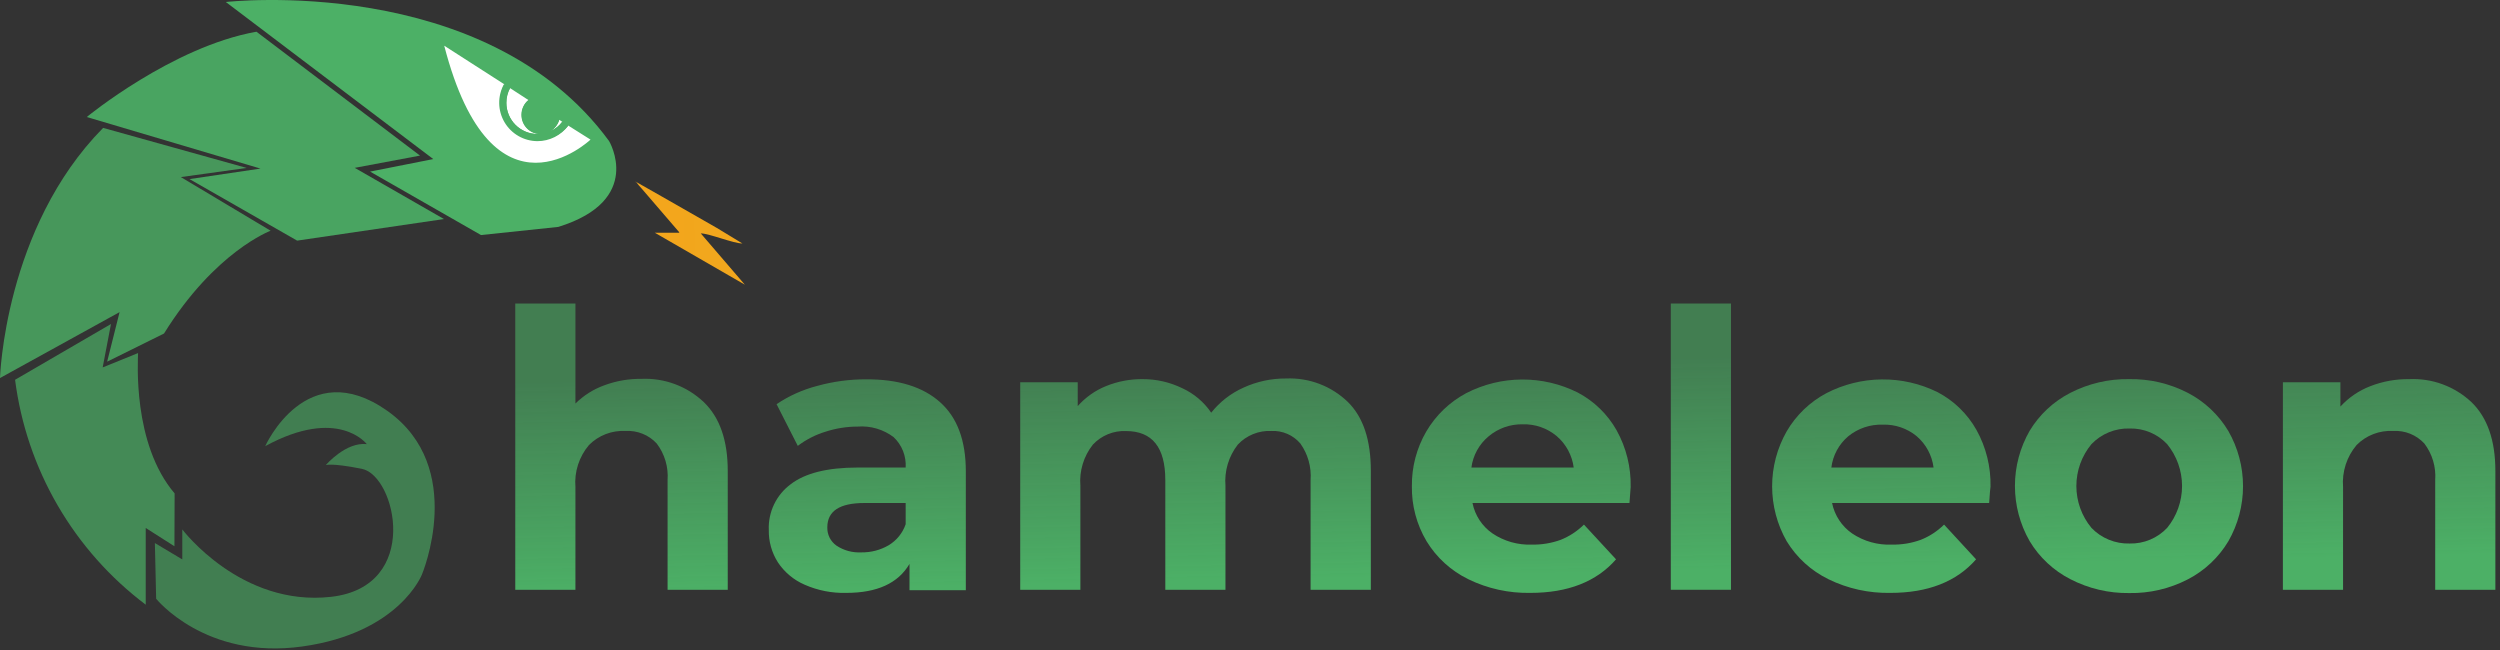 <svg width="419" height="109" viewBox="0 0 419 109" fill="none" xmlns="http://www.w3.org/2000/svg">
<rect x="0" y="0" width="419" height="109" fill="#333333" stroke="none"/>
<path d="M106.555 30.414C106.85 30.823 107.173 31.212 107.52 31.579L113.833 38.918V39.01H109.757L124.835 47.714L117.449 39.117C118.844 39.117 122.996 40.834 124.421 40.803C123.885 40.496 120.606 38.459 120.131 38.198L110.937 32.942L106.723 30.552C106.723 30.552 106.647 30.46 106.57 30.552L106.555 30.414Z" fill="url(#paint0_linear_400_20)"/>
<path d="M102.081 23.641C81.38 -4.629 37.848 0.335 37.848 0.335L72.615 26.66L62.027 28.759L80.614 39.393L93.577 38.029C108.011 33.555 102.081 23.641 102.081 23.641Z" fill="#4CB066"/>
<path opacity="0.9" d="M70.393 26.078L42.98 5.315C28.853 7.828 14.541 19.612 14.541 19.612L43.655 28.254L31.764 30.016L49.799 40.328L74.408 36.712L59.453 28.131L70.393 26.078Z" fill="#4CB066"/>
<path opacity="0.8" d="M17.959 60.616L27.489 55.897C36.055 42.106 45.356 38.674 45.356 38.674L30.309 29.679L41.341 28.147L17.284 21.436C0.735 38.199 0 63.359 0 63.359L20.042 52.311L17.959 60.616Z" fill="#4CB066"/>
<path opacity="0.7" d="M29.266 82.696C22.141 74.33 23.137 60.309 23.137 59.175L17.207 61.581L18.601 54.303L2.527 63.65C3.478 71.076 5.905 78.236 9.665 84.71C13.426 91.183 18.444 96.839 24.424 101.344V88.488L29.235 91.552L29.266 82.696Z" fill="#4CB066"/>
<path opacity="0.6" d="M64.939 68.875C51.378 59.282 44.452 74.774 44.452 74.774C56.71 68.093 61.475 74.437 61.475 74.437C57.982 74.038 54.657 77.884 54.611 77.946C54.565 78.007 55.178 77.486 60.648 78.574C66.364 79.708 70.654 98.294 55.515 100.026C40.376 101.757 30.554 88.733 30.554 88.733V93.759L25.957 91.016L26.172 100.348C26.172 100.348 34.415 110.629 50.688 108.346C66.961 106.063 70.715 96.287 70.715 96.287C70.715 96.287 78.285 78.359 64.939 68.875Z" fill="#4CB066"/>
<path d="M93.379 28.269C92.612 28.255 91.858 28.076 91.167 27.742C90.477 27.409 89.867 26.93 89.379 26.338C87.69 24.22 86.529 21.731 85.993 19.075L85.641 17.742L98.359 25.925L97.868 26.384C96.63 27.506 95.046 28.171 93.379 28.269Z" fill="#4CB066"/>
<path d="M92.352 21.94C93.094 21.588 93.74 21.062 94.236 20.408L93.715 20.086C93.501 20.849 93.016 21.508 92.352 21.94Z" fill="white"/>
<path d="M95.246 21.052C94.25 22.285 92.833 23.105 91.269 23.355C89.704 23.606 88.102 23.269 86.771 22.409C85.44 21.55 84.473 20.228 84.058 18.699C83.642 17.17 83.807 15.541 84.52 14.126L74.453 7.66C82.559 38.995 98.97 23.397 98.97 23.397L95.246 21.052Z" fill="white"/>
<path d="M87.388 19.244C87.385 18.769 87.488 18.3 87.69 17.871C87.891 17.442 88.186 17.062 88.553 16.762L85.488 14.77C85.081 15.528 84.871 16.376 84.875 17.236C84.875 18.622 85.425 19.951 86.405 20.931C87.385 21.911 88.714 22.462 90.1 22.462H90.315C89.511 22.392 88.764 22.022 88.221 21.426C87.679 20.829 87.381 20.05 87.388 19.244Z" fill="white"/>
<path d="M90.083 23.657C91.087 23.656 92.077 23.419 92.974 22.967C93.87 22.515 94.649 21.859 95.247 21.052L94.235 20.408C93.739 21.063 93.093 21.588 92.35 21.941C91.835 22.287 91.225 22.469 90.604 22.462H90.083C88.697 22.462 87.368 21.911 86.388 20.931C85.408 19.951 84.858 18.622 84.858 17.236C84.853 16.376 85.064 15.528 85.471 14.77L84.459 14.126C83.922 15.105 83.649 16.206 83.667 17.322C83.684 18.438 83.992 19.53 84.559 20.492C85.126 21.453 85.934 22.25 86.902 22.805C87.871 23.36 88.967 23.654 90.083 23.657Z" fill="#4CB066"/>
<path d="M93.716 20.133L88.552 16.808C88.076 17.217 87.73 17.758 87.558 18.361C87.385 18.965 87.393 19.607 87.58 20.206C87.767 20.806 88.126 21.337 88.612 21.735C89.098 22.133 89.69 22.381 90.314 22.446C91.001 22.415 91.674 22.243 92.291 21.941C92.97 21.531 93.476 20.888 93.716 20.133Z" fill="#4CB066"/>
<path d="M90.605 22.461C91.227 22.469 91.836 22.287 92.352 21.94C91.734 22.242 91.061 22.414 90.375 22.446L90.605 22.461Z" fill="#4CB066"/>
<path d="M117.986 67.419C120.652 70.008 121.97 73.839 121.97 78.926V98.846H111.887V80.458C112.046 78.261 111.398 76.082 110.064 74.329C109.403 73.614 108.591 73.055 107.687 72.692C106.784 72.329 105.811 72.171 104.839 72.23C103.708 72.168 102.578 72.347 101.521 72.753C100.465 73.16 99.507 73.786 98.71 74.59C97.049 76.552 96.234 79.092 96.442 81.654V98.846H86.359V50.87H96.442V67.633C97.819 66.271 99.477 65.225 101.299 64.569C103.285 63.835 105.388 63.471 107.505 63.496C109.426 63.411 111.344 63.715 113.145 64.389C114.946 65.063 116.592 66.094 117.986 67.419Z" fill="url(#paint1_linear_400_20)"/>
<path d="M157.536 67.388C160.427 69.942 161.872 73.813 161.872 79.003V98.922H152.433V94.509C150.533 97.758 146.994 99.367 141.83 99.367C139.439 99.43 137.064 98.964 134.873 98.003C133.047 97.217 131.487 95.918 130.384 94.264C129.347 92.642 128.814 90.749 128.851 88.825C128.79 87.346 129.092 85.874 129.731 84.539C130.369 83.203 131.324 82.044 132.514 81.163C134.935 79.294 138.684 78.359 143.761 78.359H151.79C151.847 77.416 151.697 76.472 151.35 75.593C151.004 74.714 150.468 73.922 149.783 73.272C148.06 71.964 145.918 71.332 143.761 71.494C141.907 71.494 140.066 71.789 138.306 72.368C136.647 72.878 135.09 73.677 133.709 74.728L130.154 67.74C132.235 66.337 134.541 65.301 136.973 64.676C139.637 63.938 142.39 63.567 145.155 63.572C150.528 63.552 154.655 64.824 157.536 67.388ZM148.94 91.383C150.276 90.582 151.285 89.333 151.79 87.859V84.304H144.864C140.727 84.304 138.658 85.653 138.658 88.38C138.64 88.978 138.771 89.571 139.038 90.105C139.306 90.64 139.702 91.1 140.19 91.445C141.421 92.261 142.883 92.659 144.358 92.579C145.966 92.607 147.551 92.194 148.94 91.383Z" fill="url(#paint2_linear_400_20)"/>
<path d="M225.921 67.388C228.495 69.947 229.752 73.762 229.752 78.926V98.846H219.654V80.458C219.815 78.277 219.208 76.109 217.938 74.329C217.344 73.633 216.6 73.081 215.76 72.718C214.921 72.354 214.009 72.187 213.096 72.23C212.046 72.179 210.999 72.357 210.025 72.751C209.051 73.145 208.175 73.746 207.457 74.513C205.925 76.476 205.187 78.942 205.388 81.424V98.846H195.306V80.458C195.306 74.973 193.115 72.245 188.717 72.245C187.68 72.199 186.645 72.38 185.684 72.774C184.724 73.168 183.861 73.767 183.155 74.528C181.615 76.481 180.87 78.944 181.071 81.424V98.846H170.988V64.063H180.626V68.062C181.929 66.591 183.555 65.442 185.377 64.706C187.323 63.919 189.406 63.523 191.506 63.542C193.816 63.534 196.096 64.058 198.171 65.074C200.123 65.973 201.791 67.388 202.998 69.165C204.437 67.351 206.292 65.911 208.407 64.967C210.646 63.94 213.084 63.417 215.547 63.434C217.454 63.353 219.358 63.662 221.142 64.342C222.925 65.022 224.552 66.058 225.921 67.388Z" fill="url(#paint3_linear_400_20)"/>
<path d="M273.099 84.305H246.79C247.204 86.377 248.407 88.207 250.146 89.407C252.089 90.711 254.396 91.365 256.734 91.277C258.379 91.308 260.015 91.038 261.561 90.48C263.022 89.898 264.351 89.027 265.469 87.921L270.847 93.744C267.568 97.493 262.782 99.367 256.489 99.367C252.883 99.439 249.311 98.651 246.07 97.069C243.18 95.654 240.755 93.442 239.082 90.694C237.432 87.915 236.583 84.733 236.631 81.501C236.59 78.273 237.427 75.096 239.052 72.307C240.642 69.6 242.949 67.383 245.717 65.902C248.609 64.411 251.813 63.623 255.067 63.605C258.321 63.586 261.533 64.337 264.442 65.795C267.167 67.234 269.422 69.425 270.939 72.108C272.558 75.019 273.372 78.308 273.299 81.639C273.299 81.715 273.237 82.619 273.099 84.305ZM249.502 73.119C247.911 74.438 246.876 76.31 246.606 78.36H263.752C263.487 76.311 262.472 74.433 260.902 73.088C259.308 71.754 257.28 71.051 255.202 71.112C253.122 71.07 251.097 71.784 249.502 73.119Z" fill="url(#paint4_linear_400_20)"/>
<path d="M280.027 50.87H290.11V98.846H280.027V50.87Z" fill="url(#paint5_linear_400_20)"/>
<path d="M333.381 84.305H307.056C307.476 86.374 308.678 88.202 310.412 89.407C312.383 90.727 314.724 91.382 317.093 91.277C318.732 91.308 320.363 91.038 321.904 90.48C323.372 89.902 324.706 89.031 325.827 87.921L331.19 93.744C327.911 97.493 323.125 99.367 316.832 99.367C313.231 99.441 309.664 98.653 306.428 97.069C303.538 95.654 301.114 93.442 299.441 90.695C297.846 87.893 297.008 84.725 297.008 81.501C297.008 78.277 297.846 75.109 299.441 72.307C301.018 69.595 303.321 67.377 306.091 65.902C308.97 64.411 312.16 63.619 315.403 63.59C318.645 63.56 321.849 64.295 324.754 65.734C327.483 67.168 329.739 69.36 331.251 72.047C332.87 74.958 333.685 78.247 333.611 81.577C333.565 81.715 333.504 82.619 333.381 84.305ZM309.769 73.119C308.199 74.448 307.187 76.319 306.934 78.36H324.065C323.807 76.308 322.79 74.428 321.215 73.089C319.625 71.785 317.615 71.105 315.561 71.173C313.458 71.099 311.4 71.791 309.769 73.119Z" fill="url(#paint6_linear_400_20)"/>
<path d="M346.988 97.068C344.165 95.622 341.802 93.414 340.169 90.694C338.553 87.88 337.703 84.692 337.703 81.447C337.703 78.202 338.553 75.014 340.169 72.2C341.808 69.488 344.169 67.286 346.988 65.841C350.038 64.275 353.428 63.486 356.856 63.542C360.27 63.483 363.645 64.273 366.678 65.841C369.489 67.3 371.839 69.512 373.466 72.23C375.082 75.044 375.932 78.233 375.932 81.478C375.932 84.722 375.082 87.911 373.466 90.725C371.84 93.439 369.489 95.647 366.678 97.099C363.645 98.667 360.27 99.457 356.856 99.397C353.425 99.444 350.036 98.644 346.988 97.068ZM363.215 88.472C364.83 86.49 365.712 84.011 365.712 81.454C365.712 78.897 364.83 76.419 363.215 74.437C362.41 73.584 361.434 72.91 360.352 72.459C359.27 72.007 358.105 71.789 356.932 71.817C355.741 71.781 354.555 71.996 353.452 72.447C352.349 72.898 351.352 73.576 350.527 74.437C348.893 76.41 347.998 78.892 347.998 81.454C347.998 84.017 348.893 86.499 350.527 88.472C351.352 89.333 352.349 90.011 353.452 90.462C354.555 90.913 355.741 91.128 356.932 91.093C358.105 91.121 359.27 90.902 360.352 90.45C361.434 89.999 362.41 89.325 363.215 88.472Z" fill="url(#paint7_linear_400_20)"/>
<path d="M414.24 67.419C416.896 70.003 418.224 73.839 418.224 78.926V98.846H408.141V80.459C408.3 78.262 407.652 76.082 406.318 74.33C405.657 73.615 404.845 73.055 403.941 72.692C403.038 72.329 402.065 72.171 401.093 72.23C399.962 72.166 398.831 72.344 397.774 72.751C396.717 73.158 395.759 73.785 394.964 74.59C393.315 76.54 392.5 79.061 392.696 81.608V98.846H382.613V64.063H392.251V68.139C393.627 66.637 395.331 65.473 397.231 64.737C399.31 63.922 401.526 63.516 403.759 63.542C405.677 63.452 407.593 63.748 409.394 64.414C411.194 65.08 412.843 66.102 414.24 67.419Z" fill="url(#paint8_linear_400_20)"/>
<defs>
<linearGradient id="paint0_linear_400_20" x1="91.921" y1="39.531" x2="455.641" y2="32.053" gradientUnits="userSpaceOnUse">
<stop stop-color="#F3A319"/>
<stop offset="1" stop-color="#EBD74D"/>
</linearGradient>
<linearGradient id="paint1_linear_400_20" x1="103.659" y1="63.619" x2="104.41" y2="99.459" gradientUnits="userSpaceOnUse">
<stop stop-color="#4CB066" stop-opacity="0.6"/>
<stop offset="1" stop-color="#4CB066"/>
</linearGradient>
<linearGradient id="paint2_linear_400_20" x1="144.91" y1="62.76" x2="145.661" y2="98.6" gradientUnits="userSpaceOnUse">
<stop stop-color="#4CB066" stop-opacity="0.6"/>
<stop offset="1" stop-color="#4CB066"/>
</linearGradient>
<linearGradient id="paint3_linear_400_20" x1="199.811" y1="61.611" x2="200.562" y2="97.466" gradientUnits="userSpaceOnUse">
<stop stop-color="#4CB066" stop-opacity="0.6"/>
<stop offset="1" stop-color="#4CB066"/>
</linearGradient>
<linearGradient id="paint4_linear_400_20" x1="254.528" y1="60.478" x2="255.279" y2="96.318" gradientUnits="userSpaceOnUse">
<stop stop-color="#4CB066" stop-opacity="0.6"/>
<stop offset="1" stop-color="#4CB066"/>
</linearGradient>
<linearGradient id="paint5_linear_400_20" x1="284.762" y1="59.849" x2="285.498" y2="95.689" gradientUnits="userSpaceOnUse">
<stop stop-color="#4CB066" stop-opacity="0.6"/>
<stop offset="0.08" stop-color="#4CB066" stop-opacity="0.63"/>
<stop offset="1" stop-color="#4CB066"/>
</linearGradient>
<linearGradient id="paint6_linear_400_20" x1="314.779" y1="59.221" x2="315.515" y2="95.061" gradientUnits="userSpaceOnUse">
<stop stop-color="#4CB066" stop-opacity="0.6"/>
<stop offset="1" stop-color="#4CB066"/>
</linearGradient>
<linearGradient id="paint7_linear_400_20" x1="356.335" y1="58.348" x2="357.086" y2="94.172" gradientUnits="userSpaceOnUse">
<stop stop-color="#4CB066" stop-opacity="0.6"/>
<stop offset="1" stop-color="#4CB066"/>
</linearGradient>
<linearGradient id="paint8_linear_400_20" x1="399.79" y1="57.444" x2="400.541" y2="93.299" gradientUnits="userSpaceOnUse">
<stop stop-color="#4CB066" stop-opacity="0.6"/>
<stop offset="1" stop-color="#4CB066"/>
</linearGradient>
</defs>
</svg>
